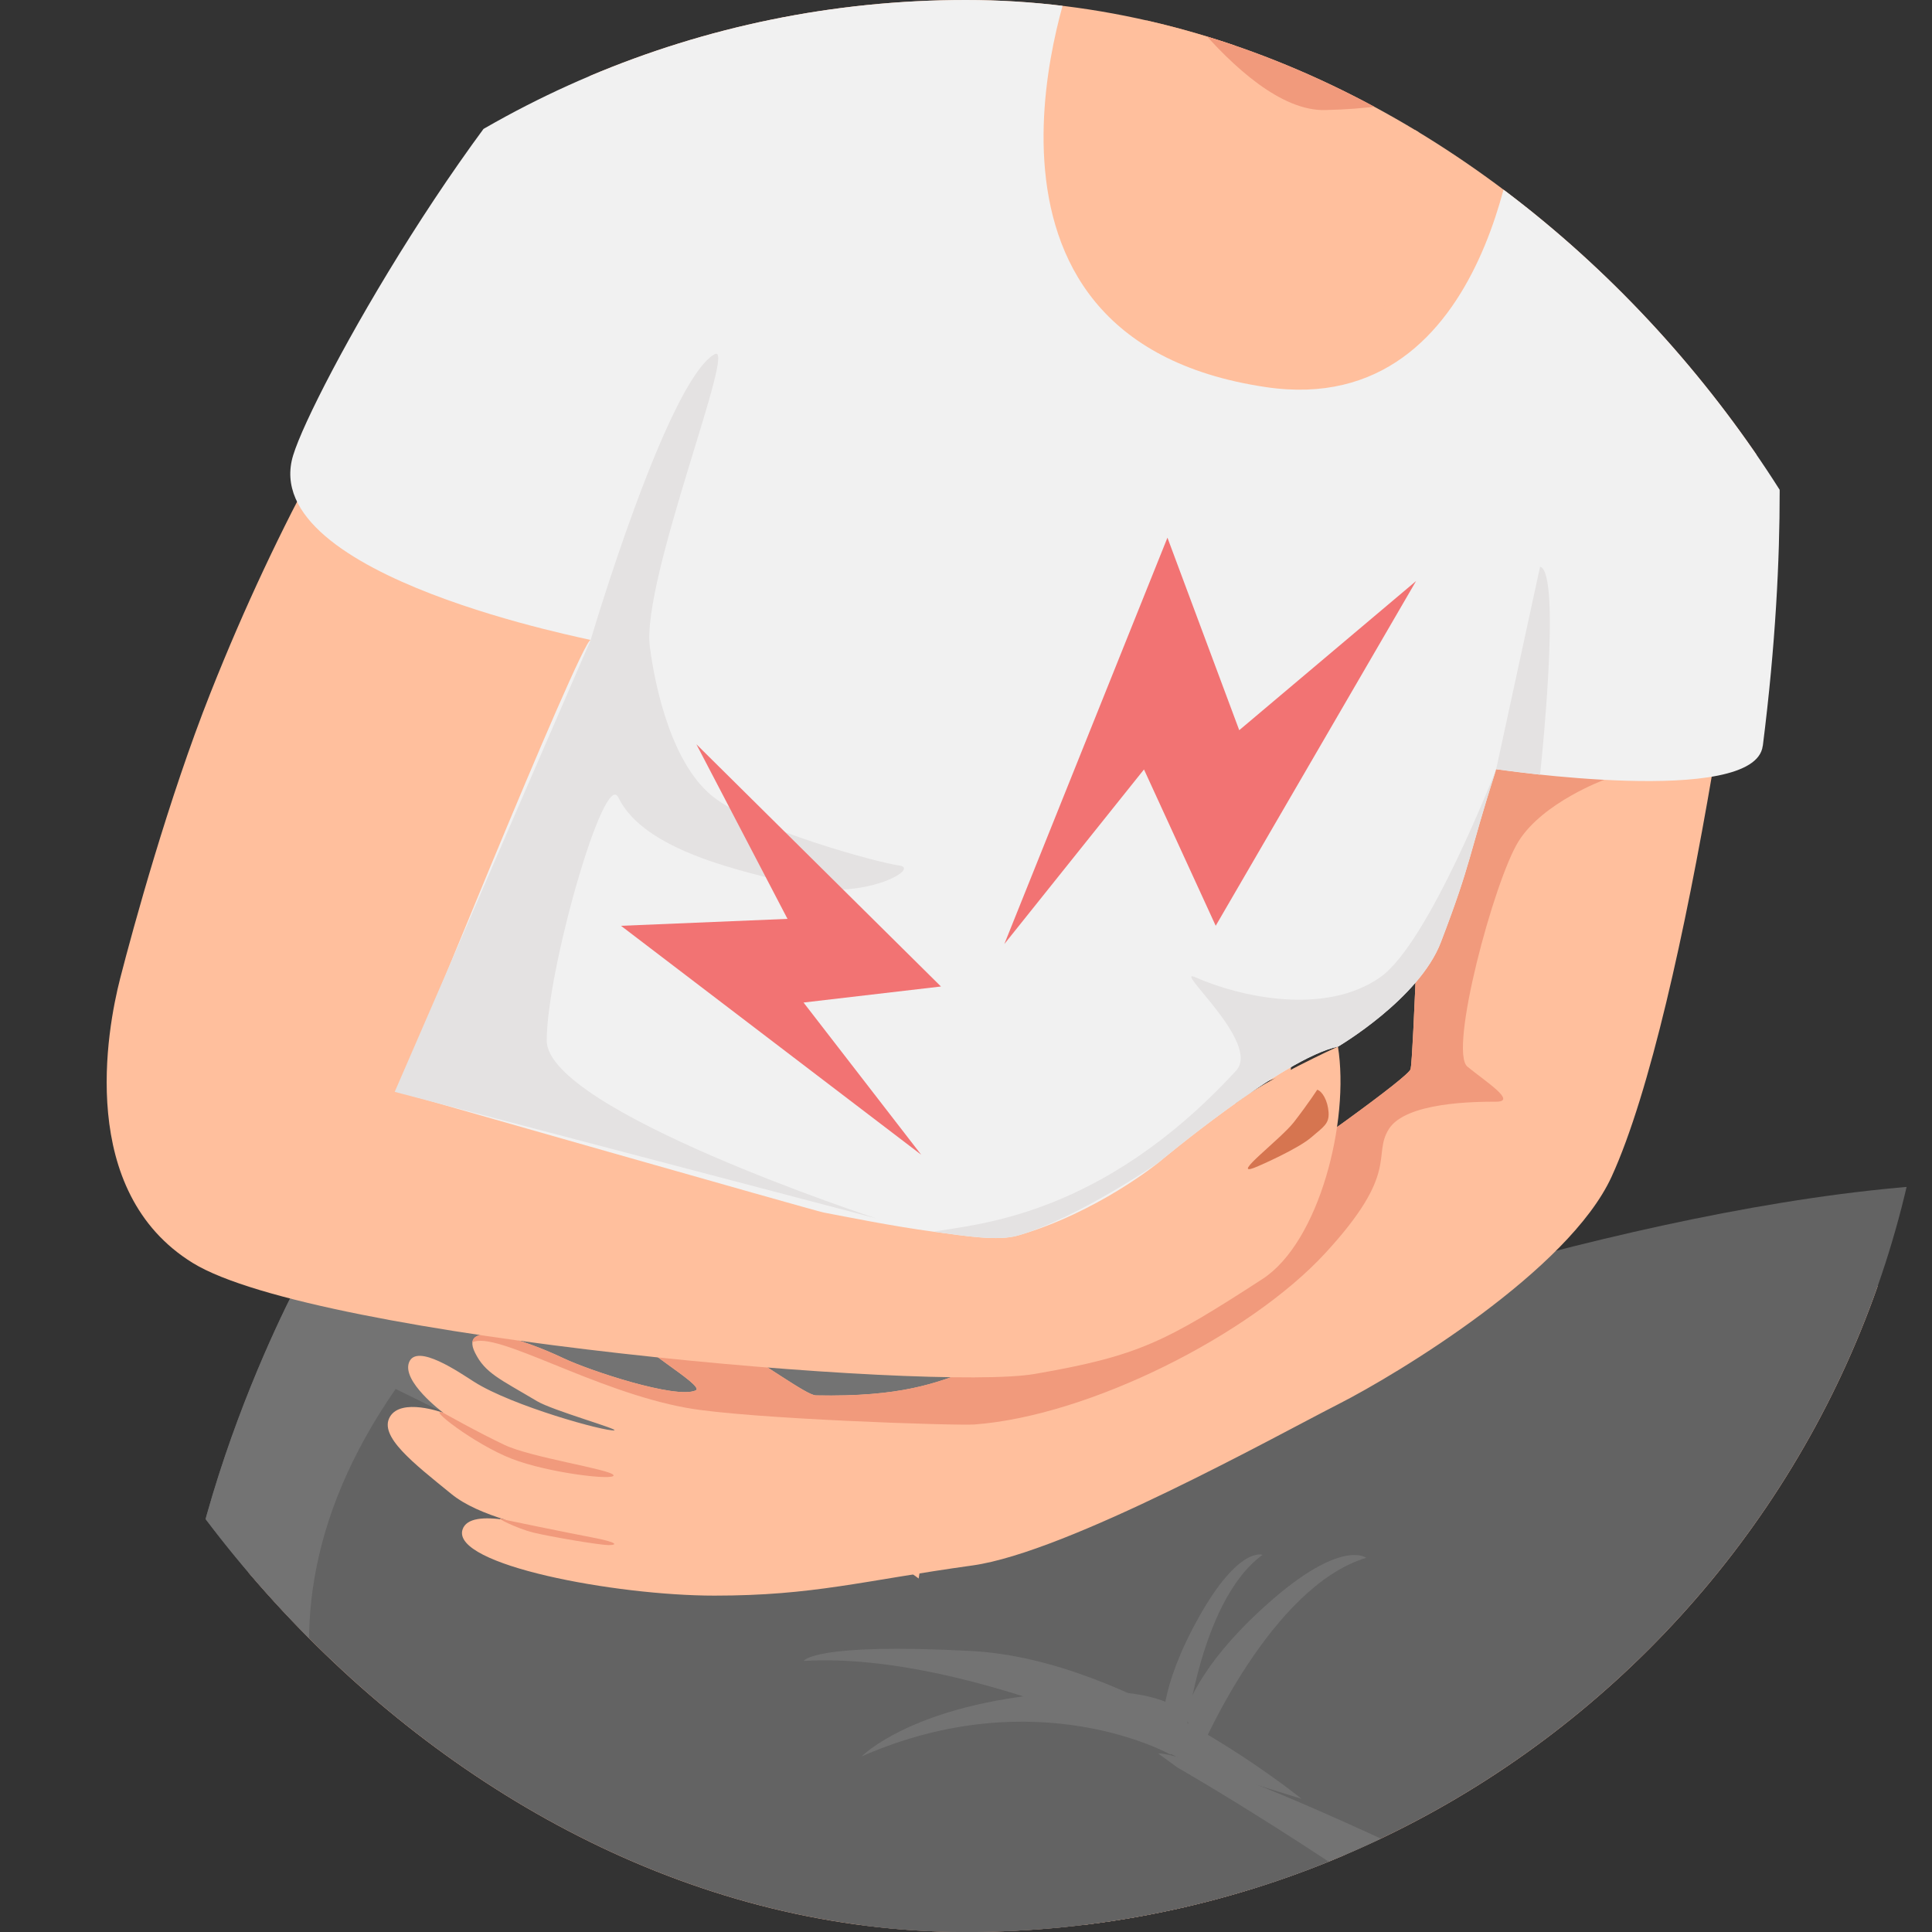 <svg width="56" height="56" viewBox="0 0 56 56" fill="none" xmlns="http://www.w3.org/2000/svg">
<rect x="0" y="0" width="56" height="56" fill="#333333" stroke="none"/>
<g clip-path="url(#clip0_11560_28373)">
<path d="M30.063 45.055C30.063 45.055 56.517 31.756 64.799 39.696C73.082 47.636 63.892 93.002 65.013 98.065C65.179 98.811 66.649 100.725 68.462 102.229C71.578 104.815 73.872 104.638 74.754 105.648C75.38 106.364 74.952 107.655 73.126 107.831C71.055 108.031 68.338 107.831 63.892 106.165C60.981 105.075 57.91 106.14 56.754 104.71C54.054 101.368 59.194 98.488 59.029 96.266C58.863 94.043 57.635 86.092 56.226 76.321C54.816 66.551 56.904 55.127 56.904 55.127L31.706 58.693L30.062 45.055L30.063 45.055Z" fill="#FFBF9D"/>
<path d="M8.33 38.08C7.972 40.928 6.293 48.367 7.1 53.321C7.954 58.567 10.843 59.391 14.306 62.525C17.769 65.659 37.938 71.454 37.938 71.454C37.938 71.454 34.343 72.479 30.138 77.191C26.749 80.989 23.495 85.255 22.129 86.581C20.764 87.907 18.04 90.377 16.895 90.887C15.751 91.397 11.389 89.603 9.775 91.297C8.162 92.992 8.463 94.754 9.235 96.046C10.856 98.762 9.813 99.459 9.235 102.998C8.879 105.174 10.141 108.034 11.995 108.173C15.431 108.431 16.28 108.234 16.643 107.474C17.14 106.432 15.19 104.425 14.779 102.651C13.919 98.938 17.282 96.655 21.565 94.745C25.849 92.834 38.62 87.11 43.025 85.145C47.431 83.18 55.432 75.406 54.191 69.686C52.951 63.967 33.337 49.349 33.337 49.349L20.435 40.428L8.33 38.08Z" fill="#FFBF9D"/>
<path d="M68.674 84.116C68.674 84.116 67.348 85.177 62.949 85.177H54.801C54.801 85.177 54.75 71.269 54.801 67.501C54.852 63.732 54.772 55.427 54.772 55.427L40.607 61.323L36.146 62.197L24.547 58.662L27.184 42.3C27.184 42.3 60.809 27.979 66.899 37.604C72.988 47.229 68.674 84.117 68.674 84.117L68.674 84.116Z" fill="#636363"/>
<path d="M60.686 85.178H54.803C54.803 85.178 54.752 71.27 54.803 67.502C54.854 63.733 54.447 55.871 54.447 55.871L40.609 61.324L33.57 50.825C33.57 50.825 34.824 50.682 43.789 55.091C45.973 56.165 48.918 55.199 50.573 54.792C54.971 53.712 56.126 50.682 56.126 50.682C56.126 50.682 55.529 59.309 55.8 62.197C56.851 73.376 56.709 79.656 60.686 85.178Z" fill="#737373"/>
<path d="M48.927 81.682C46.018 84.599 31.164 92.395 31.164 92.395C31.164 92.395 29.573 91.835 26.543 89.833C25.625 89.227 24.853 88.48 24.224 87.731C22.774 86.009 22.078 84.285 22.078 84.285C22.078 84.285 23.943 82.215 26.438 79.799C28.933 77.384 36.268 71.842 36.268 71.842C36.268 71.842 16.144 66.859 12.153 64.616C8.163 62.373 5.125 58.059 4.984 50.96C4.843 43.861 8.912 36.664 8.912 36.664L19.021 40.197L34.119 51.226C34.119 51.226 52.134 61.51 54.191 69.688C55.34 74.257 51.836 78.766 48.928 81.683L48.927 81.682Z" fill="#636363"/>
<path d="M31.173 77.136C28.39 80.02 25.564 84.361 24.224 87.731C22.774 86.009 22.078 84.285 22.078 84.285C22.078 84.285 23.943 82.215 26.438 79.799C28.933 77.384 36.268 71.842 36.268 71.842C36.268 71.842 16.144 66.859 12.153 64.616C8.163 62.373 5.125 58.059 4.984 50.96C4.843 43.861 8.912 36.664 8.912 36.664L35.148 38.081L19.021 43.986L11.468 40.259C6.199 47.867 10.306 54.206 13.904 58.466C17.503 62.726 35.932 71.086 38.562 70.396C41.193 69.706 33.956 74.254 31.174 77.136H31.173Z" fill="#737373"/>
<path d="M31.107 2.282L33.116 2.839C33.116 2.839 35.646 1.02 36.691 1.143C37.391 1.225 38.371 1.383 40.485 0.539C42.598 -0.305 44.486 -2.726 44.486 -2.726L39.721 -4.957L35.452 -1.699C35.452 -1.699 35.14 -0.947 34.465 -0.175C33.827 0.555 32.469 0.927 31.296 0.967C31.183 1.744 31.107 2.282 31.107 2.282Z" fill="#EA956D"/>
<path d="M44.637 15.702C44.637 15.702 41.759 20.887 41.758 22.916C41.757 24.945 39.379 26.073 37.793 27.538C36.206 29.003 37.927 30.995 37.259 31.171C34.334 31.938 36.108 34.075 36.108 34.075L27.469 37.795L10.08 34.977C10.08 34.977 14.185 24.589 16.064 21.153C17.944 17.717 19.937 12.884 19.937 12.884L31.17 3.189L40.38 6.447L44.636 15.701L44.637 15.702Z" fill="#FFBF9D"/>
<path d="M41.761 0.598L41.445 1.937C41.457 1.284 41.761 0.598 41.761 0.598Z" fill="#FFBF9D"/>
<path d="M48.184 4.317C46.08 2.401 43.865 3.303 42.314 3.078C41.619 2.977 41.436 2.468 41.446 1.938L39.877 8.601L41.369 19.084C41.369 19.084 41.338 20.055 41.29 21.442C41.175 24.82 40.965 30.669 40.888 30.989C40.778 31.439 29.356 39.261 28.138 39.712C27.128 40.086 26.142 40.496 23.65 40.447C23.369 40.442 22.135 39.495 20.885 38.815C19.842 38.249 18.789 37.87 18.267 38.377C18.247 38.397 18.235 38.418 18.229 38.441C18.116 38.9 20.487 40.163 20.163 40.304C19.581 40.558 17.083 39.726 16.342 39.374C15.093 38.782 13.742 38.412 13.692 38.911C13.685 38.988 13.707 39.085 13.767 39.205C14.061 39.804 14.487 39.97 15.567 40.614C16.022 40.885 17.96 41.431 17.805 41.459C17.56 41.504 14.847 40.755 13.74 40.051C13.323 39.786 12.079 38.923 11.857 39.487C11.64 40.039 12.805 40.916 12.852 40.952C12.807 40.935 11.629 40.513 11.303 41.065C10.971 41.629 11.977 42.404 13.085 43.305C13.483 43.63 14.06 43.869 14.664 44.057C14.037 43.961 13.518 43.994 13.407 44.334C13.075 45.357 17.829 46.25 20.709 46.25C23.588 46.25 24.973 45.823 28.191 45.375C30.941 44.992 37.01 41.608 38.783 40.706C40.555 39.804 45.474 36.817 46.714 34.105C48.928 29.266 50.843 15.251 51.064 11.419C51.285 7.586 50.289 6.234 48.185 4.317H48.184Z" fill="#FFBF9D"/>
<path d="M46.5 22.603C46.5 22.603 44.727 23.254 44.019 24.381C43.31 25.508 41.981 30.468 42.535 30.919C43.089 31.37 43.976 31.933 43.366 31.933C42.756 31.933 40.746 31.944 40.256 32.727C39.766 33.512 40.592 33.963 38.407 36.33C36.222 38.697 31.577 41.04 28.247 41.289C27.719 41.329 21.681 41.128 19.913 40.81C17.209 40.325 14.376 38.556 13.691 38.91C13.741 38.41 15.093 38.781 16.341 39.373C17.082 39.724 19.581 40.556 20.162 40.303C20.486 40.162 18.115 38.9 18.229 38.44C19.097 38.56 19.996 38.688 20.884 38.813C22.134 39.493 23.368 40.44 23.649 40.446C26.14 40.494 27.127 40.084 28.137 39.711C29.355 39.26 40.777 31.438 40.887 30.987C40.965 30.668 41.174 24.818 41.29 21.44L42.903 20.492L46.5 22.603H46.5Z" fill="#F19A7C"/>
<path d="M33.713 -7.175C33.713 -7.175 32.954 -0.474 32.178 -0.361C31.403 -0.249 28.942 -2.322 26.308 -2.69C23.81 -3.039 20.577 -1.773 17.918 1.27C15.26 4.314 10.115 9.953 6.095 20.098C4.89 23.136 3.862 26.883 3.482 28.364C3.102 29.844 2.23 34.54 5.588 36.608C9.136 38.792 26.996 40.342 29.995 39.824C33.013 39.303 33.791 38.888 36.59 37.075C38.242 36.006 39.127 32.492 38.781 30.336C38.781 30.336 36.69 31.292 35.864 31.938C35.252 32.416 34.289 33.266 32.836 34.277C32.005 34.855 30.866 35.81 29.113 35.844C24.944 35.925 11.865 31.51 11.865 31.51C11.138 30.834 19.385 15.138 19.385 15.138L33.119 7.585L40.06 9.148L41.759 0.597L33.712 -7.176L33.713 -7.175Z" fill="#FFBF9D"/>
<path d="M32.838 -1.822C32.838 -1.822 35.885 3.247 38.407 3.19C40.929 3.134 41.535 2.608 41.535 2.608L42.535 -0.36L33.701 -7.631L32.838 -1.822H32.838Z" fill="#F19A7C"/>
<path d="M33.651 -8.131C33.206 -8.016 32.281 -8.532 32.026 -9.322C31.608 -10.617 32.154 -12.563 33.363 -13.187C34.656 -13.854 35.516 -12.528 35.516 -12.528C35.516 -12.528 36.181 -13.479 36.176 -13.464C36.688 -13.449 37.287 -13.524 37.988 -13.729C40.855 -14.563 44.469 -16.576 46.62 -16.274C46.62 -16.274 47.858 -14.732 49.209 -12.191C50.215 -10.299 50.955 -9.642 49.641 -6.788C48.513 -4.914 47.786 -2.591 46.496 -1.057C44.568 1.235 41.818 2.422 39.537 2.066C37.531 1.753 35.737 0.006 34.695 -3.108C33.609 -6.353 33.368 -7.265 33.651 -8.131L33.651 -8.131Z" fill="#FFBF9D"/>
<path d="M36.364 33.845C36.551 33.773 37.628 33.292 37.999 32.974C38.37 32.657 38.533 32.572 38.509 32.236C38.485 31.9 38.327 31.631 38.18 31.586C38.18 31.586 37.944 31.957 37.508 32.521C37.122 33.02 35.647 34.121 36.364 33.845V33.845Z" fill="#D67550"/>
<path d="M51.094 21.62C50.868 23.412 43.367 22.296 43.367 22.296C43.367 22.296 43.367 22.296 43.367 22.297C42.541 24.869 42.681 24.915 41.763 27.312C41.133 28.957 38.784 30.336 38.784 30.336C37.193 30.666 33.574 33.702 33.574 33.702C33.574 33.702 31.799 35.151 29.508 35.811C28.924 35.98 27.999 35.828 27.067 35.703C25.823 35.535 24.537 35.27 23.875 35.146C23.628 35.1 11.538 31.648 11.538 31.648C11.538 31.648 16.842 18.529 17.119 18.552C17.396 18.576 7.41 16.751 8.497 13.198C9.063 11.344 13.862 2.707 17.922 -0.615C22.532 -4.387 27.261 -2.76 27.261 -2.76L31.108 -0.799C31.108 -0.799 27.013 9.79 36.695 11.221C43.369 12.207 44.021 3.074 44.021 3.074C44.021 3.074 50.354 1.27 51.36 9.952C51.567 11.74 51.84 15.748 51.096 21.619L51.094 21.62Z" fill="#F1F1F1"/>
<path d="M20.712 10.267C19.336 11.052 17.12 18.553 17.12 18.553L11.441 31.648L25.399 35.316C25.399 35.316 15.847 32.188 15.847 30.159C15.847 28.13 17.518 22.275 17.923 23.114C18.671 24.664 21.484 25.256 23.26 25.678C25.036 26.101 26.701 25.171 26.064 25.087C25.427 25.002 21.921 24.039 20.711 23.126C19.501 22.213 18.998 20.003 18.836 18.746C18.587 16.802 21.395 9.877 20.711 10.268L20.712 10.267Z" fill="#E4E2E2"/>
<path d="M44.64 16.426L43.367 22.297L44.64 22.454C44.64 22.454 45.277 16.595 44.64 16.426V16.426Z" fill="#E4E2E2"/>
<path d="M43.369 22.297C42.543 24.869 42.682 24.915 41.764 27.312C41.135 28.957 38.786 30.336 38.786 30.336C37.195 30.665 33.575 33.701 33.575 33.701C33.575 33.701 31.226 35.315 29.51 35.811C28.925 35.98 28.001 35.828 27.068 35.702C28.241 35.477 31.894 35.315 35.83 31.032C36.567 30.229 33.957 28.021 34.647 28.326C35.943 28.9 38.411 29.447 40.007 28.326C41.412 27.34 43.335 22.369 43.37 22.297H43.369Z" fill="#E4E2E2"/>
<path d="M36.595 45.068C34.695 46.453 34.317 50.697 34.317 50.697L33.714 50.076C33.714 50.076 33.575 48.977 34.742 46.888C35.909 44.8 36.596 45.068 36.596 45.068H36.595Z" fill="#737373"/>
<path d="M24.977 50.909C30.061 48.679 33.926 50.856 33.926 50.856L34.427 49.833C34.427 49.833 34.081 48.717 30.217 49.105C26.354 49.494 24.977 50.909 24.977 50.909Z" fill="#737373"/>
<path d="M39.601 45.154C36.833 45.984 34.825 50.682 34.825 50.682L34.336 49.734C34.336 49.734 34.574 48.423 36.728 46.499C38.883 44.576 39.601 45.154 39.601 45.154Z" fill="#737373"/>
<path d="M23.295 48.143C28.17 47.855 34.629 51.175 34.629 51.175L37.727 52.141C37.727 52.141 32.787 48.102 28.17 47.856C23.554 47.609 23.295 48.144 23.295 48.144V48.143Z" fill="#737373"/>
<path d="M12.852 40.953C12.852 40.953 13.851 41.517 14.626 41.883C15.401 42.25 17.699 42.588 17.782 42.757C17.866 42.926 15.899 42.701 14.82 42.278C13.74 41.855 12.325 40.755 12.852 40.953V40.953Z" fill="#F19A7C"/>
<path d="M14.665 44.058C14.665 44.058 16.398 44.419 17.146 44.56C17.893 44.701 17.921 44.785 17.644 44.785C17.367 44.785 15.927 44.537 15.457 44.422C14.986 44.306 14.274 43.953 14.553 44.023" fill="#F19A7C"/>
<path d="M41.046 16.841L35.238 26.834L33.159 22.303L29.111 27.364L33.839 15.585L35.92 21.165L41.046 16.841Z" fill="#F27373"/>
<path d="M20.185 21.573L27.274 28.594L23.291 29.059L26.701 33.47L18 26.835L22.826 26.634L20.185 21.573Z" fill="#F27373"/>
</g>
<defs>
<clipPath id="clip0_11560_28373">
<rect width="56" height="56" rx="28" fill="white"/>
</clipPath>
</defs>
</svg>
